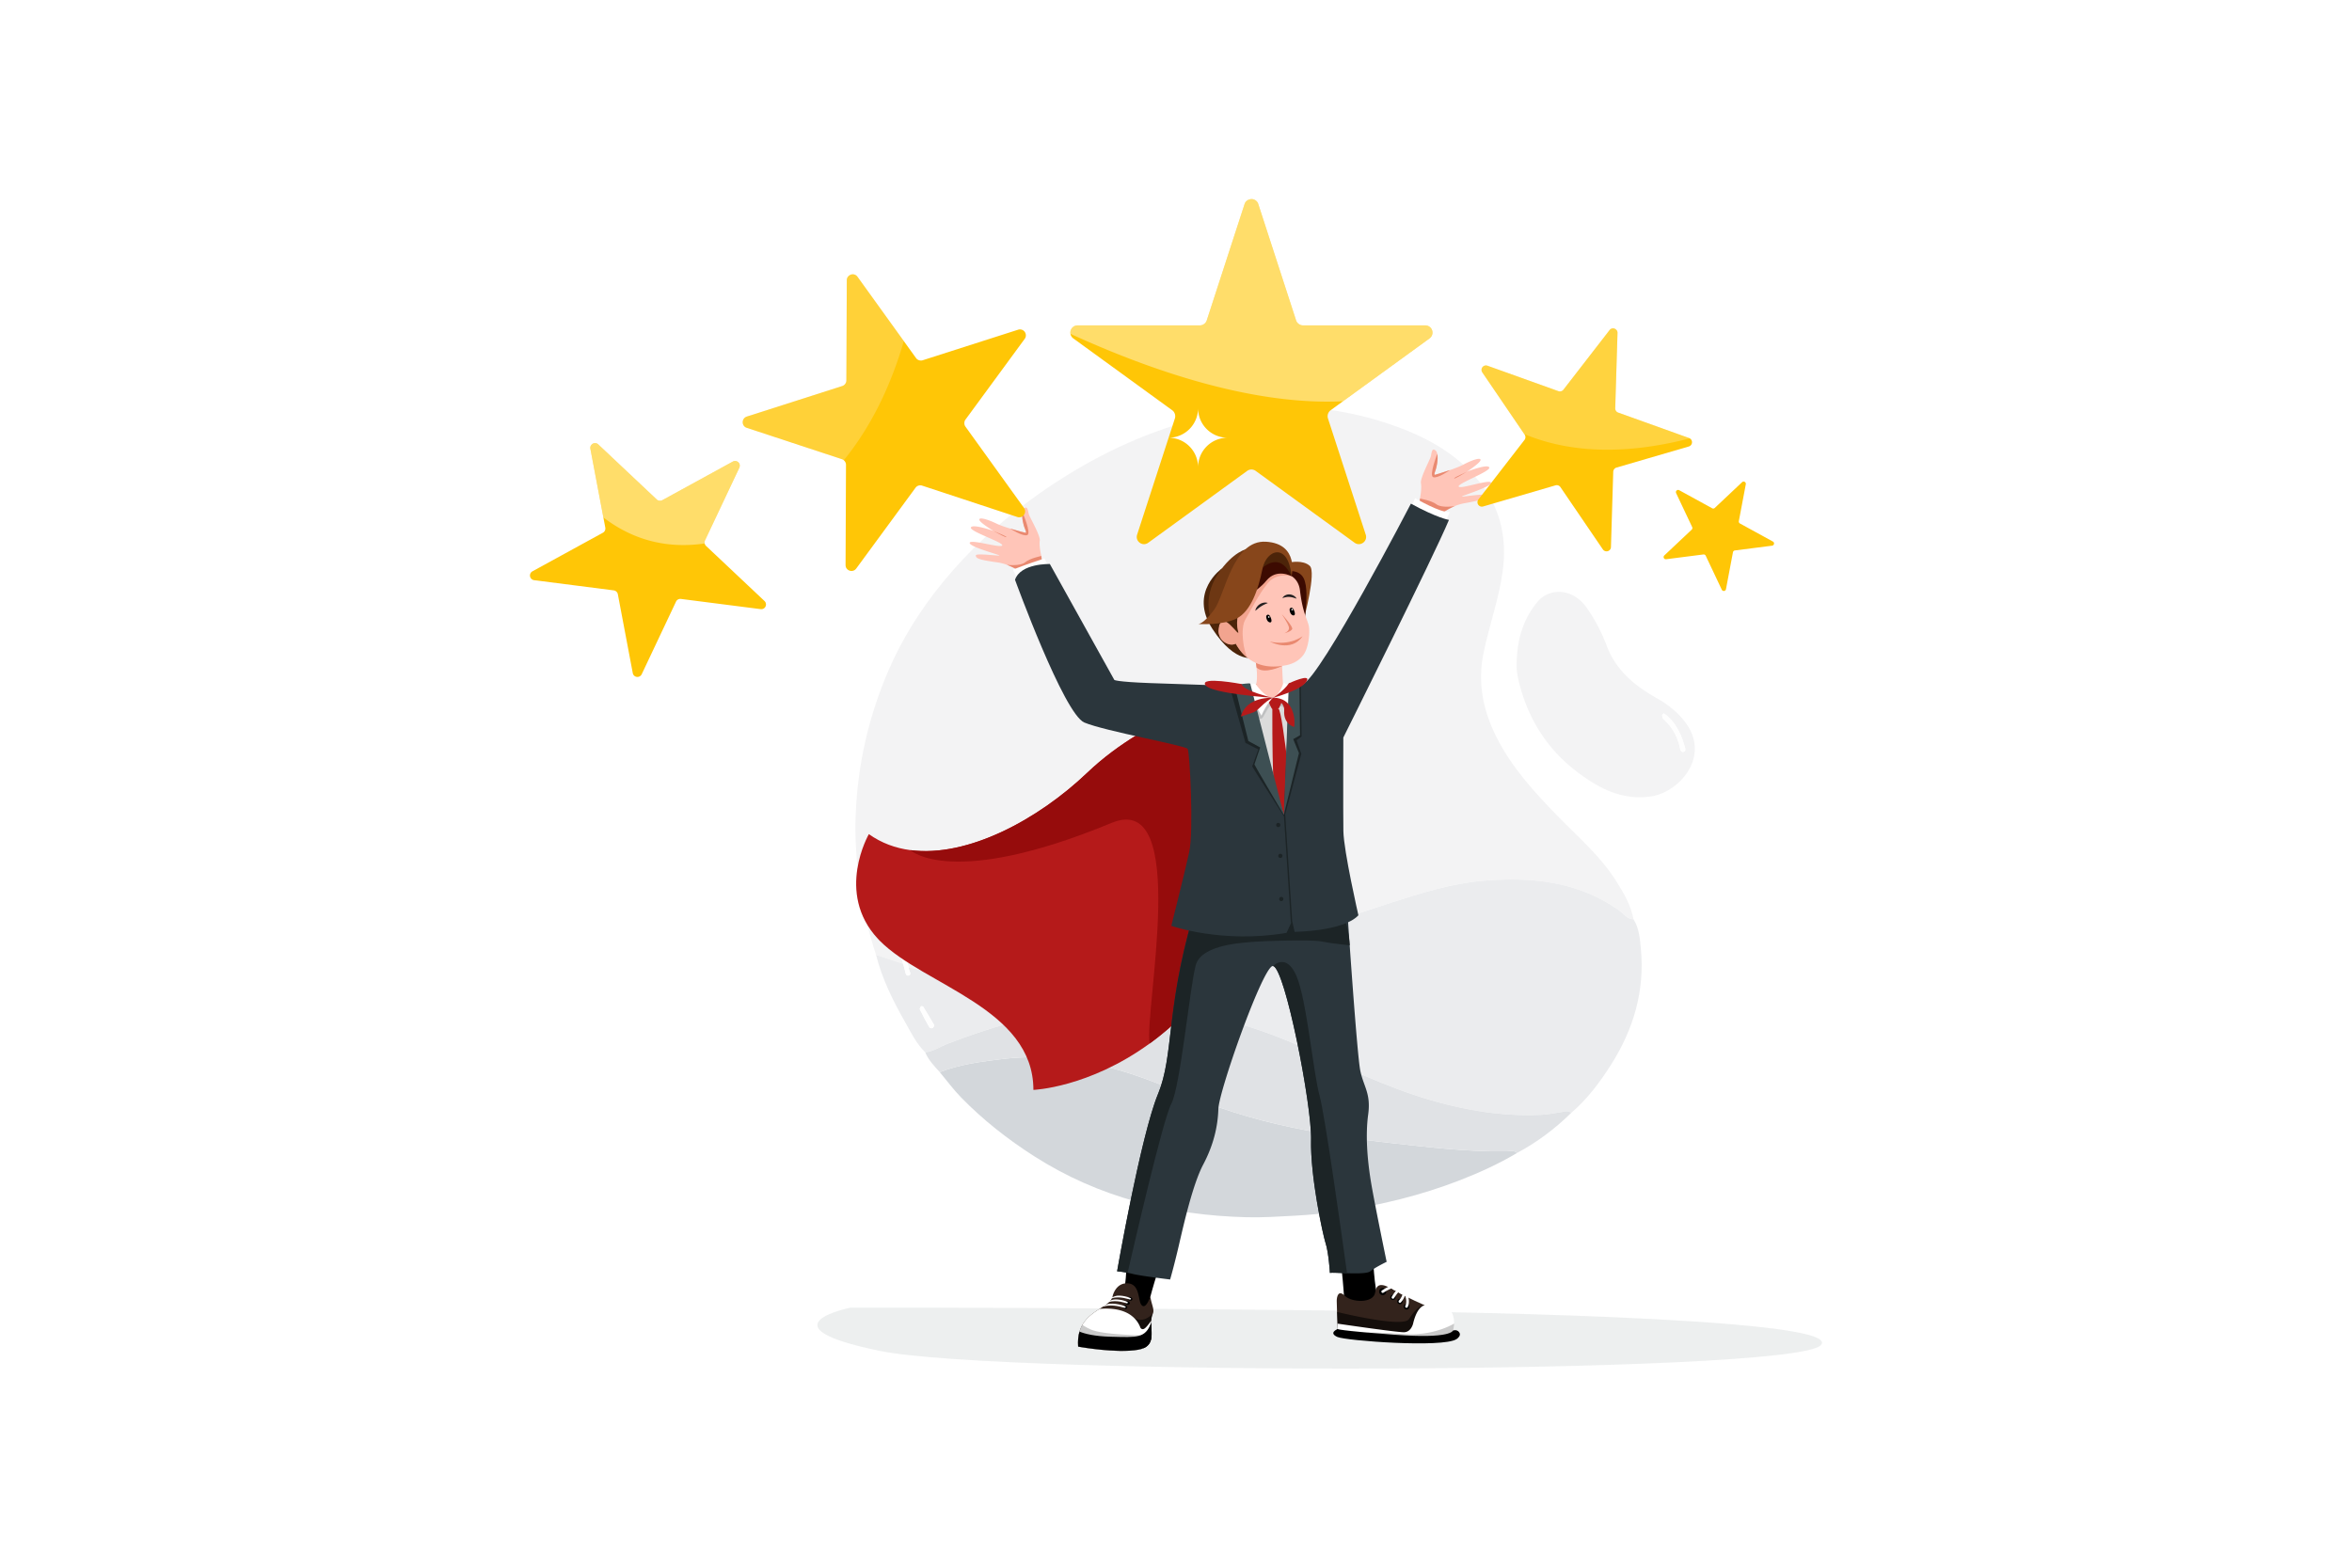 <svg id="Mỗi_hình_1_layer_riêng" data-name="Mỗi hình 1 layer riêng" xmlns="http://www.w3.org/2000/svg" viewBox="0 0 4680 3120"><defs><style>.cls-1,.cls-27,.cls-28,.cls-29{fill:#fff;}.cls-2{fill:#f3f3f4;}.cls-3{fill:#ebecee;}.cls-4{fill:#d3d7db;}.cls-5{fill:#e0e2e5;}.cls-6{fill:#fefefe;}.cls-25,.cls-7{fill:#3d4f53;}.cls-7{opacity:0.09;}.cls-8{fill:#b51a1a;}.cls-9{fill:#960c0c;}.cls-10{fill:#ffc5b8;}.cls-11,.cls-21{fill:#e98970;}.cls-12{fill:#2b363c;}.cls-13{fill:#1c2426;}.cls-14{fill:#33231c;}.cls-15{opacity:0.61;}.cls-16{opacity:0.21;}.cls-17{fill:#4c2409;}.cls-18{fill:#6d3713;}.cls-19{fill:#87461b;}.cls-20{fill:#3d0b01;}.cls-21{opacity:0.56;}.cls-22{fill:#231f20;}.cls-23{fill:#dbdbdb;}.cls-24{fill:#000f11;opacity:0.13;}.cls-26{fill:#ffc606;}.cls-27{opacity:0.4;}.cls-28{opacity:0.23;}.cls-29{opacity:0.2;}</style></defs><title>09</title><rect class="cls-1" width="4680" height="3120"/><path class="cls-2" d="M1743.14,1900.42c-15.43-47.05-27.09-94.8-33.48-144.13-5.86-45.22-8.81-90.43-7-135.78q6-147.94,64.46-284.37c27.71-64.93,65.14-123.84,109.48-178,50.47-61.62,108.74-115.57,173.25-162.8,89-65.12,184.72-116.73,290.09-149.74,50.67-15.88,102.41-26,155.41-31.76,97.51-10.64,191.69,1.82,283.3,35.08,67.3,24.43,128,59.36,171.55,118.46,37.53,50.87,48.17,108.19,39.79,169.85-7.58,55.69-27.21,108.57-38.3,163.48-12,59.49-.34,114.45,26.65,167.64,30.45,60,75.15,108.69,121.45,156.17,40.87,41.91,85.83,80.15,117.11,130.58,14.45,23.3,28.53,46.9,33.47,74.53-13.42-.6-20.31-12-29.85-18.66-81-57-172.87-66-267.34-58.39-63.08,5.11-123.85,24-183.9,43.42-97,31.32-193.4,64.57-290.18,96.63-96.47,32-195.7,50.48-296.75,60-48.29,4.55-96.7,4-145.09,4.08-47.14.1-93.86-4.71-140.16-13.41-29.77-5.59-59.39-11.95-89.08-18q-22.29-80.37-44.57-160.75l-7.11,2c9.67,51.5,27.08,101.09,40.75,151.6Z"/><path class="cls-3" d="M1808.05,1925.36c29.69,6,59.31,12.38,89.08,18,46.3,8.7,93,13.51,140.16,13.41,48.39-.1,96.8.47,145.09-4.08,101-9.52,200.28-28,296.75-60,96.78-32.06,193.17-65.31,290.18-96.63,60.05-19.39,120.82-38.31,183.9-43.42,94.47-7.66,186.34,1.42,267.34,58.39,9.54,6.71,16.43,18.06,29.85,18.66,11.24,17.78,12.62,38.13,14.55,58.14,8.14,84.17-14.63,160.76-59.37,231.19-22.38,35.24-47.43,68.73-79.53,96.16-4.9-5.5-10.8-3.25-16.68-2.36-14.67,2.2-29.33,5.3-44.1,6-61.75,2.83-122.45-5-182.39-19.64C2790,2176.5,2703.68,2137,2618,2096.23c-96.15-45.77-195.74-78-302.51-87.06-61.91-5.28-123.64-5.7-185.08,1.91-84.45,10.46-165.21,35.72-244.49,66-15,5.72-28.41,15.41-44.87,17.18-17.83-17.13-28.27-39.41-40.18-60.33-24.09-42.29-45.72-85.91-57.7-133.55l54,17.78c1.22,4.58,2.65,9.12,3.59,13.76s1.91,11.44,7.77,9.31c6.28-2.28.66-8.1.06-12.37C1808.38,1927.72,1808.21,1926.54,1808.05,1925.36Zm51.08,115.18c-7.55-12.75-14.67-24.94-22.09-37-.57-.93-4.17-1.35-4.6-.76-1.25,1.76-2.83,4.76-2.12,6.2q9,18.17,19.07,35.82c.73,1.29,4.49,2,6.18,1.28S1857.87,2042.67,1859.13,2040.54Z"/><path class="cls-4" d="M3018.41,2294.72c-37,22.06-76,39.67-116.12,55.17-75.42,29.14-153.56,48-233.21,60.22-30.45,4.65-61.35,7.64-92.37,9.34-32.25,1.77-64.46,3.91-96.7,3.07-151.35-3.92-293.66-39.08-422.61-121.67-52.6-33.68-101.26-71.9-144.8-116.49-15.36-15.74-28.49-33.66-42.64-50.58,40.78-16,83.62-21.07,126.77-26.41,53.4-6.62,105.95-2.37,158.37,6.07,65.23,10.5,126.89,33.21,187.52,58.64,73.37,30.77,148.57,55.33,226.61,71.38,65.29,13.44,130.89,23.93,197.19,31.23,77,8.48,153.85,17.93,231.54,16.65C3004.79,2291.23,3012.46,2288.52,3018.41,2294.72Z"/><path class="cls-5" d="M3018.41,2294.72c-5.95-6.2-13.62-3.49-20.45-3.38-77.69,1.28-154.52-8.17-231.54-16.65-66.3-7.3-131.9-17.79-197.19-31.23-78-16.05-153.24-40.61-226.61-71.38-60.63-25.43-122.29-48.14-187.52-58.64-52.42-8.44-105-12.69-158.37-6.07-43.15,5.34-86,10.46-126.77,26.41-10.92-12.22-22.59-23.9-28.94-39.48,16.46-1.77,29.91-11.46,44.87-17.18,79.28-30.32,160-55.58,244.49-66,61.44-7.61,123.17-7.19,185.08-1.91,106.77,9.11,206.36,41.29,302.51,87.06,85.71,40.8,172.07,80.27,264.91,102.89,59.94,14.61,120.64,22.47,182.39,19.64,14.77-.67,29.43-3.77,44.1-6,5.88-.89,11.78-3.14,16.68,2.36C3093.88,2246.69,3058.22,2273.51,3018.41,2294.72Z"/><path class="cls-2" d="M3017.83,1322.87c.5-51,13.19-90.8,41.16-124.75,22.75-27.62,69.48-29.95,99,12.48a338.7,338.7,0,0,1,39,74.49c18.39,48.94,55.32,79.29,98.93,104,22.93,13,43.59,28.91,59.3,50.92,48.13,67.49-14.79,137.15-70.33,145.07-58.23,8.3-104.73-16.84-148-49.86-51.62-39.38-87.37-91.11-107.42-152.9C3022.49,1360.94,3017.26,1338.69,3017.83,1322.87Zm292.63,96.86c-1.37,1.62-3.39,3-3.22,4,.46,2.75,1.08,6.21,3,7.87,18.1,15.94,28.55,36,33.09,59.44.56,2.88,2.6,5.9,6,5.39,5.09-.77,4.35-5.28,3.48-8.43-6.68-24.33-16.43-47-36.26-63.93C3314.81,1422.58,3312.82,1421.4,3310.46,1419.73Z"/><path class="cls-6" d="M1808.05,1925.36c.16,1.18.33,2.36.49,3.54.6,4.27,6.22,10.09-.06,12.37-5.86,2.13-6.8-4.55-7.77-9.31s-2.37-9.18-3.59-13.76c-13.67-50.51-31.08-100.1-40.75-151.6l7.11-2Q1785.77,1845,1808.05,1925.36Z"/><path class="cls-6" d="M1859.13,2040.54c-1.26,2.13-2,4.94-3.56,5.58s-5.45,0-6.18-1.28q-10-17.64-19.07-35.82c-.71-1.44.87-4.44,2.12-6.2.43-.59,4-.17,4.6.76C1844.46,2015.6,1851.58,2027.79,1859.13,2040.54Z"/><path class="cls-6" d="M3310.46,1419.73c2.36,1.67,4.35,2.85,6.09,4.33,19.83,16.91,29.58,39.6,36.26,63.93.87,3.15,1.61,7.66-3.48,8.43-3.43.51-5.47-2.51-6-5.39-4.54-23.46-15-43.5-33.09-59.44-1.89-1.66-2.51-5.12-3-7.87C3307.07,1422.72,3309.09,1421.35,3310.46,1419.73Z"/><path class="cls-7" d="M1692.21,2602.5s-182,36.81,59.2,86.18,1813,47.55,1871.37-11.24-874.33-68.11-874.33-68.11S2132.75,2601.47,1692.21,2602.5Z"/><path class="cls-8" d="M2537.76,1704.69c-19.92,61.71-43.37,115.22-69,161.63-54.73,99-119.47,165.65-181.25,210.52-121.35,88.15-231.24,92.26-231.24,92.26,0-162.55-217.39-207.73-305.51-296.64v0q-2.07-2.09-4-4.2c-85.3-91.73-17.88-208.19-17.88-208.19,24.87,17.72,52.83,27.91,82.64,31.85,113.62,15,254-60.54,352.11-154.19,123.82-118.21,299.92-162.45,299.92-162.45S2683.6,1252.82,2537.76,1704.69Z"/><path class="cls-9" d="M2537.76,1704.69c-19.92,61.71-43.37,115.22-69,161.63-54.73,99-119.47,165.65-181.25,210.52-11.24-65.22,82.07-504.44-75.71-439.12-318.33,131.76-399.9,54.76-400.33,54.18,113.62,15,254-60.54,352.11-154.19,123.82-118.21,299.92-162.45,299.92-162.45S2683.6,1252.82,2537.76,1704.69Z"/><path class="cls-10" d="M2833.48,1051.6s27.91-30.6,61.15-44.33a88.75,88.75,0,0,1,18.43-5.53c40.66-7.2,42.42-10.25,42.62-15.4s-44.58,2.83-46.69,1.84,59.63-19.58,57.92-27.46-61.38,13.55-64.45,7.61,64.67-30.49,60.88-38.11-44.69,8.66-44.69,8.66,26.83-17.49,27.39-23.34-17-.09-33.9,9c-6.6,3.55-16.78,7.46-26.72,10.91h0c-15.44,5.35-30.29,9.56-30.29,9.56s-2.62.43.74-7.5c2.63-6.2,6.23-23.82,4-34.19-.6-2.91-1.65-5.24-3.3-6.6-7.56-6.24-7.88,4.32-9.41,11.22s-21.81,43.46-19.77,54.13-2,30.29-2,30.29l4,29.29Z"/><path class="cls-11" d="M2851.69,949.6c8.41,3.4,32.95-13.63,33.72-14.17-15.44,5.35-30.29,9.56-30.29,9.56s-2.62.43.74-7.5c2.63-6.2,6.23-23.82,4-34.19C2859.52,904.32,2843.25,946.19,2851.69,949.6Z"/><path class="cls-11" d="M2833.48,1051.6s27.91-30.6,61.15-44.33v0s-26,4.34-36.41-3.59-32.8-11.32-32.8-11.32-.91,16.19-3,30.49Z"/><path class="cls-11" d="M2918.65,938.88s-24.46,11.4-24.81,12.38S2891.19,955.61,2918.65,938.88Z"/><path class="cls-10" d="M2066.32,1166.09s-29.06-29.5-62.81-42a88.63,88.63,0,0,0-18.62-4.82c-40.9-5.64-42.78-8.62-43.18-13.76s44.66,1.12,46.73.06-60.34-17.29-58.94-25.23,61.86,11.2,64.71,5.14-65.79-28-62.3-35.75,45,6.94,45,6.94-27.48-16.45-28.26-22.27,17-.75,34.21,7.67c6.73,3.29,17.05,6.81,27.12,9.88h0c15.64,4.74,30.63,8.39,30.63,8.39s2.64.33-1-7.47c-2.87-6.1-7.14-23.56-5.36-34,.49-2.93,1.45-5.29,3-6.72,7.32-6.52,8,4,9.83,10.85s23.46,42.59,21.83,53.33,3.16,30.2,3.16,30.2l-2.85,29.42Z"/><path class="cls-11" d="M2044.22,1064.86c-8.27,3.72-33.45-12.36-34.24-12.86,15.64,4.74,30.63,8.39,30.63,8.39s2.64.33-1-7.47c-2.87-6.1-7.14-23.56-5.36-34C2034.66,1019.91,2052.53,1061.13,2044.22,1064.86Z"/><path class="cls-11" d="M2066.32,1166.09s-29.06-29.5-62.81-42h0s26.13,3.33,36.25-5,32.35-12.57,32.35-12.57,1.53,16.14,4.13,30.35Z"/><path class="cls-11" d="M1976.9,1056.71s24.88,10.45,25.27,11.43S2005,1072.38,1976.9,1056.71Z"/><path class="cls-1" d="M2022.84,1148.57l-7.33-14.92s28.27-11.3,62.76-22.2l6.32,12.62S2040.67,1157.61,2022.84,1148.57Z"/><path class="cls-1" d="M2806.51,1014.32l9.13-22.87s51.77,30.32,69.28,27.46l-9.68,21.64S2815.28,1033,2806.51,1014.32Z"/><path d="M2305.71,2524.74s-26.88,79.88-24.3,101-47.55-34.36-47.55-34.36,10.59-64.73,6.27-78.65S2305.71,2524.74,2305.71,2524.74Z"/><path d="M2732.43,2507.59s2.76,80.48,17.23,92.16-73.19,10.9-73.19,10.9-5.76-92-9.24-95.41S2732.43,2507.59,2732.43,2507.59Z"/><path class="cls-12" d="M2222.82,2530.12s9.37.74,20.95,3c3.31.64,6.79,1.38,10.28,2.27,15.77,4,74.29,11.07,74.29,11.07s8.31-28.79,17.68-69.39,27.56-120.47,48-159.14,29.16-75.2,30.27-110.74,84.3-271.64,106.85-284.19a3,3,0,0,1,2-.35c23.72,3.91,77.18,276.16,75.63,345.93-1.59,71.81,22.74,186,29,205.95s8.47,58.85,8.47,58.85c2.77-.9,17.72.06,34.1.58,19.45.63,40.92.64,46.35-3.8,10-8.16,32.45-18.88,32.45-18.88s-25.67-123.64-31.88-163.2-10.62-87.72-4.87-129.88-9-55.22-15.62-87S2682,1828.6,2682,1828.6,2467.75,1677,2390.36,1789c-7.5,10.85-13.71,24.17-18.32,40.33-52.2,183.12-36.22,271-67.87,348C2269.8,2260.92,2222.82,2530.12,2222.82,2530.12Z"/><path class="cls-13" d="M2222.82,2530.12s9.37.74,20.95,3c9.7-42.44,70.12-305.14,86.79-336.18,18.15-33.76,36.89-232.27,48.69-275.94s103.11-45.11,119.6-46.94c9.88-1.1,109.39-4.38,129-.61,25.91,5,57.85,7.81,57.85,7.81s-3-56.17-21.95-69.2c-47.65-32.82-152.72-85.39-221.19-89.49-7.5,10.85-65.87,90.61-70.48,106.77-52.2,183.12-36.22,271-67.87,348C2269.8,2260.92,2222.82,2530.12,2222.82,2530.12Z"/><path class="cls-13" d="M2533.14,1922.61c23.72,3.91,77.18,276.16,75.63,345.93-1.59,71.81,22.74,186,29,205.95s8.47,58.85,8.47,58.85c2.77-.9,17.72.06,34.1.58-10.7-77.37-43.7-313-54.6-353.07-13.08-48.13-25.83-192.55-46.29-239.11C2559.29,1895.77,2533.8,1921.92,2533.14,1922.61Z"/><path class="cls-14" d="M2659.82,2588.76c0,2.93.25,12.12.61,22.24.59,15.85,1.37,34,1.37,34s-15.53,9.42,53.32,13.45c49.09,2.87,88.33,3.34,106.24-.66,7.22-1.6,11-3.93,10.51-7.12,0-.35-.09-.74-.13-1.16-.54-5.64,0-16.68.71-27.13.9-12.83,2.12-24.78,2.12-24.78s-32.61-14-56.37-27.84-38.79-19.64-41.91,2.47-46.57,20.17-60.13,6.85S2659.93,2581.24,2659.82,2588.76Z"/><path class="cls-15" d="M2715.12,2658.48c49.09,2.87,88.33,3.34,106.24-.66a112.07,112.07,0,0,0,10.38-8.28c-.54-5.64,0-16.68.71-27.13-6-8.49,2.12-24.78,2.12-24.78s-11.55-2.53-31,27.68c-11.73,18.23-143.16-14.31-143.16-14.31.59,15.85,1.37,34,1.37,34S2646.27,2654.45,2715.12,2658.48Z"/><path d="M2785.41,2584.69a5.47,5.47,0,1,1-5.32,5.61A5.48,5.48,0,0,1,2785.41,2584.69Z"/><path d="M2798.55,2595a5.58,5.58,0,1,1-5.42,5.73A5.58,5.58,0,0,1,2798.55,2595Z"/><path d="M2771.55,2576.77a5.28,5.28,0,1,1-5.14,5.41A5.27,5.27,0,0,1,2771.55,2576.77Z"/><path d="M2751.1,2563.38a7.12,7.12,0,1,1-6.93,7.31A7.13,7.13,0,0,1,2751.1,2563.38Z"/><path class="cls-1" d="M2751.36,2573.14a2.65,2.65,0,0,1-1.51-4.86c17.32-11.27,20.37-9.41,21.52-8.7a12.71,12.71,0,0,1,5,5.73,4.79,4.79,0,0,1-.31,3.17s-1.31-.58-2.56-1.27c-.67-.36-1.24-.84-1.76-1.08-1.49-.67-1.24-1.88-2.75-1.84s-10.07,4.42-16.21,8.42A2.66,2.66,0,0,1,2751.36,2573.14Z"/><path class="cls-1" d="M2771.78,2584.71a2.59,2.59,0,0,1-1.44-.37,2.65,2.65,0,0,1-.9-3.63c9.07-15.08,12-14.66,13.35-14.46,4.1.59,5.7,5.83,5.87,6.38a7,7,0,0,1,.16,2.86s-3.89-1.29-4.31-2.69c-.25-.78-1.63-.66-2.34-.49s-5.36,6.4-8.2,11.13A2.62,2.62,0,0,1,2771.78,2584.71Z"/><path class="cls-1" d="M2785.62,2592.79a2.6,2.6,0,0,1-1.89-.73,2.63,2.63,0,0,1-.09-3.73h0c.06-.07,6.15-6.52,6.93-12.88a2.64,2.64,0,0,1,5.25.64c-1,8.12-8.06,15.57-8.36,15.89A2.66,2.66,0,0,1,2785.62,2592.79Z"/><path class="cls-1" d="M2798.76,2602.72a2.65,2.65,0,0,1-2.37-3.94c.17-.31,3.81-7.17.12-18.4a2.64,2.64,0,1,1,5-1.65c4.47,13.62-.34,22.29-.55,22.65A2.63,2.63,0,0,1,2798.76,2602.72Z"/><path class="cls-14" d="M2145.27,2680.08s76.44,14,119.8,6.08a49.13,49.13,0,0,0,9.75-2.73,30,30,0,0,0,3.12-1.46c24.71-13.17,5.84-46.76,16.07-67.75h0c4-8.24-4.77-22.74-4.75-34.79-6.95,20.08-14.54,25.17-19.55,15s-2.57-39.16-26-40.35-29.53,24.41-29.53,24.41c-1.67,11.06-13.17,18-26.33,26.44h0C2167,2618.37,2142,2635.81,2145.27,2680.08Z"/><path class="cls-14" d="M2299.75,2582.77c0-.94,0-1.86,0-2.81A21.68,21.68,0,0,0,2299.75,2582.77Z"/><path class="cls-15" d="M2244.27,2672.85c5.24,5.15,19.62,9.12,33.67,9.12,24.71-13.17,5.84-46.76,16.07-67.75-.49.56-22.32,25.08-42.85,4.06C2251.16,2618.28,2233.21,2661.94,2244.27,2672.85Z"/><path class="cls-1" d="M2145.27,2680.08s76.44,14,119.8,6.08a49.13,49.13,0,0,0,9.75-2.73,81.39,81.39,0,0,0-1.17-20.32c7.63,2.41,17-30.61,17-30.61l.11-4.3s-8.78,13.25-13.94,16.18a6.11,6.11,0,0,1-3.33.92c-2.9-.15-4.32-3-4.32-3-6.26-16.75-25.06-42-81.36-37.38h0c-12.08,7.79-25.56,16.92-34.11,31.84a65.55,65.55,0,0,0-8.11,25.15A92.46,92.46,0,0,0,2145.27,2680.08Z"/><path class="cls-16" d="M2145.59,2661.92c19.52,7.19,67.41,11.76,87.42,9.06a93.29,93.29,0,0,0,36.5-13.49s-74.33-1-98.45-11.33a101,101,0,0,1-17.36-9.39A65.55,65.55,0,0,0,2145.59,2661.92Z"/><path class="cls-1" d="M2661.35,2634.3l.45,10.73s6,12.18,14.45,13.23c5.37.66,64.33,2.87,106.66,3.7,24.38.49,43.24.51,43.19-.47a1.48,1.48,0,0,0,0-.32c19.15.67,46.67,1.64,48.32,1.9,2.32.36,18.45-4.37,18.89-29a66.25,66.25,0,0,0-.27-7c-2.93-32.3-35-36.58-58.42-29.44-12.44,3.78-19.22,21.19-22.87,36.74-.38,1.58-4.48,16.89-18.22,17.05C2779,2651.6,2661.35,2634.3,2661.35,2634.3Z"/><path class="cls-16" d="M2719.41,2652c28.46,7.68,106.74,10.52,106.69,9.54a1.48,1.48,0,0,0,0-.32c19.15.67,46.67,1.64,48.32,1.9,2.32.36,18.45-4.37,18.89-29,0,0-39.86,25.46-101.44,20.87C2780,2654.06,2738.13,2651.49,2719.41,2652Z"/><path d="M2890.78,2648.21s-2.45,16.75-116.43,8.17S2661.8,2645,2661.8,2645s-19.33,7.48-.67,15.82c16.72,7.47,209.95,22.07,237,4.3,0,0,6.1-3.79,6.76-8.73S2899.22,2644.78,2890.78,2648.21Z"/><path d="M2265.06,2686.16c33.48-6.08,25.58-31.42,25.61-53.65-11.9,31.18-27.4,29.2-79.79,27.87-33.92-.86-53-6.12-62.86-10.21-2.49,8.38-3.62,18.19-2.75,29.91C2145.27,2680.08,2221.71,2694,2265.06,2686.16Z"/><ellipse cx="2248.72" cy="2585.18" rx="3.62" ry="4.73" transform="translate(-955.3 3799.32) rotate(-69.74)"/><ellipse cx="2243.67" cy="2593.25" rx="3.62" ry="4.73" transform="translate(-966.18 3799.85) rotate(-69.74)"/><ellipse cx="2238.57" cy="2601.42" rx="3.62" ry="4.73" transform="translate(-977.17 3800.41) rotate(-69.74)"/><path class="cls-1" d="M2236.38,2602.6s-22.51-7.8-39.48-2.65c0,0-5.93-.2,6.25-4.25s37.19,3.13,36.85,5.48S2236.38,2602.6,2236.38,2602.6Z"/><path class="cls-1" d="M2241.08,2593.67s-19.61-7.34-34.43-2.36c0,0-5.17-.17,5.47-4.07s32.42,2.82,32.12,5.05S2241.08,2593.67,2241.08,2593.67Z"/><path class="cls-1" d="M2247.29,2586.15s-19.61-7.34-34.43-2.36c0,0-5.18-.17,5.47-4.07s32.42,2.82,32.12,5.06S2247.29,2586.15,2247.29,2586.15Z"/><circle class="cls-13" cx="2570.61" cy="1768.39" r="5.68"/><path class="cls-10" d="M2551.09,1325.58c1,28.4,4.19,71.65,4.19,71.65s-67.09-10.78-58.08-28.8c4.94-9.88,4.43-26.56,3-40-1.16-11.07-2.93-19.9-2.74-20.79,0,0,55.53-18.1,53.69-4.31C2550.69,1307,2550.75,1315.34,2551.09,1325.58Z"/><path class="cls-11" d="M2551.18,1303.37c-.49,3.65-.43,12-.09,22.21,0,0-36.28,17.75-50.86,2.89-1.16-11.07-2.93-19.9-2.74-20.79C2497.49,1307.68,2553,1289.58,2551.18,1303.37Z"/><path class="cls-17" d="M2431.26,1131.39s-66.56,46.85-19,119.89S2496.4,1308,2496.4,1308Z"/><path class="cls-18" d="M2482.45,1092.2s-28.52,4.14-59.35,50.63-18.77,99.4,5.06,115.7S2482.45,1092.2,2482.45,1092.2Z"/><path class="cls-19" d="M2566.88,1119.24s25.76-5.49,39.3,6.92-11.95,106.64-11.95,106.64S2550.19,1134.08,2566.88,1119.24Z"/><path class="cls-20" d="M2563.77,1136.66s20.71-3,29.73,13.17,5.49,51.39,5.49,51.39l-3.25,41.32S2543.25,1159.61,2563.77,1136.66Z"/><path class="cls-10" d="M2592.93,1304.18c-6.82,8.74-17.21,16.18-32.2,19.39-40.41,8.63-63.45-2.93-78.31-14.14s-23.49-28.48-23.49-28.48-10.36,6.48-24.52-4.43-12.22-37.55.1-41.23c8.35-2.5,8.88-38.82,16.26-63.85,3.52-12,8.61-21.32,16.85-23.22l5.21-1.18a463.7,463.7,0,0,1,51.91-8.76s2.3-.35,6-.53c8.89-.44,25.88.07,38.89,8.54,8.54,5.56,15.36,14.54,17.06,28.93,5.38,45.48,15.13,57.61,17.69,71.27C2606.55,1258,2604.53,1289.34,2592.93,1304.18Z"/><path class="cls-21" d="M2569.9,1146.88s-29.74-8.81-48.17,14.63-32.33,52.38-43.55,71.09-3.35,64.72,4.24,76.83c-14.86-11.21-23.49-28.48-23.49-28.48s-10.36,6.48-24.52-4.43-12.22-37.55.1-41.23c8.35-2.5,8.88-38.82,16.26-63.85,3.84-5.34,7.37-9.36,10.27-11.45,9-6.48,42.18-18.59,69.72-22.24,18.62-2.47,34.66-1.08,38.89,8.54C2569.74,1146.49,2569.83,1146.68,2569.9,1146.88Z"/><path class="cls-17" d="M2569.89,1146.88s-18.74-39.44-68.73-4.22c0,0-5.17-40.22,13.24-51.85S2573,1094.74,2569.89,1146.88Z"/><path class="cls-20" d="M2569.89,1146.88s-29.43-16.59-50,8.69-57.31,39.88-57.31,39.88S2530.68,1062.17,2569.89,1146.88Z"/><path class="cls-17" d="M2467.07,1207s-9.55,29.31-3.64,48.91-36.08-53.9-39.09-.39c0,0-10.79-9.69-14.35-22.28S2467.07,1207,2467.07,1207Z"/><path class="cls-19" d="M2569.89,1146.88s16.06-64.62-50.71-68.74-81.46,105.94-103.45,135.61-31.82,28.15-31.82,28.15,49.18,3.28,77.1-11.16,43-57.83,50.85-97.93S2563.66,1078.54,2569.89,1146.88Z"/><path d="M2566.06,1213.28a3.77,3.77,0,0,1,3-3.76c1.9-.32,4.48.89,6.7,7.68,3.41,10.44-5.21,8.82-7.94,3A16.24,16.24,0,0,1,2566.06,1213.28Z"/><path d="M2519.53,1227.19a3.77,3.77,0,0,1,3-3.77c1.9-.31,4.49.9,6.7,7.69,3.41,10.44-5.21,8.82-7.94,3.05A16.22,16.22,0,0,1,2519.53,1227.19Z"/><path class="cls-11" d="M2550.41,1222.22s23.06,24.76,20.76,29.86-15.78,8.32-15.78,8.32,11.29-4.05,9.25-12.31S2550.41,1222.22,2550.41,1222.22Z"/><path class="cls-22" d="M2580,1191.51c-2.61-.89-5-1.68-7.32-2.3a35.86,35.86,0,0,0-6.85-1.17,10.49,10.49,0,0,0-1.68-.06c-.56,0-1.13,0-1.7,0s-1.12.14-1.7.17a4.13,4.13,0,0,0-.86.11l-.86.16a35.21,35.21,0,0,0-3.57.77c-1.24.28-2.42.77-3.84,1a19.65,19.65,0,0,1,1.22-1.66,9.39,9.39,0,0,1,1.43-1.52,15,15,0,0,1,3.49-2.35,16.35,16.35,0,0,1,4.07-1.41,17.95,17.95,0,0,1,12.42,2.33A15.34,15.34,0,0,1,2580,1191.51Z"/><path class="cls-22" d="M2522.77,1200.08c-2.53,1.05-4.79,2-7,3.11a58.74,58.74,0,0,0-6.2,3.44,61.64,61.64,0,0,0-5.77,4.12c-1,.7-1.87,1.56-2.89,2.34s-1.92,1.69-3.09,2.49a17,17,0,0,1,.44-2,11.66,11.66,0,0,1,.66-1.94,19.28,19.28,0,0,1,2-3.57,21.16,21.16,0,0,1,13.7-8.62A15.38,15.38,0,0,1,2522.77,1200.08Z"/><path class="cls-11" d="M2526.74,1276.92s42.59,22.65,65.05-10.74C2591.79,1266.18,2567.37,1285.94,2526.74,1276.92Z"/><circle class="cls-1" cx="2571.1" cy="1213.24" r="1.56"/><circle class="cls-1" cx="2524.64" cy="1227.96" r="1.56"/><path class="cls-12" d="M2456.57,1365s-101.06-3-168.67-5.54-70.63-6.31-70.63-6.31L2089,1122.51s-58.19-1.85-69.31,31.35c0,0,97.09,266.89,137.94,284.11s201.09,45.66,205.54,52.44,12.09,164,3.23,204.79-35.72,147.39-35.72,147.39,101.37,35.93,229.25,14l11.14-24.06,5,22s97.06-.84,126.87-32.94c0,0-29.23-127.68-29.88-167.45s-.12-186.31-.12-186.31,181.26-363.3,210.16-433.11c0,0-23.77-3.89-75.68-32.37,0,0-178.83,344.42-215.41,359.72S2562,1441.51,2456.57,1365Z"/><path class="cls-23" d="M2554.54,1621.73s-9.22-31-20.9-66.65c-8.72-26.62-18.82-55.8-27.44-76.45-20.16-48.28-15.46-73.63-15.46-73.63-.49-3.77-2.27-24.64,7.36-21.67s34.45,5.34,34.45,5.34,40.76-11.33,43.44-4.3c1.54,4.06-5.82,82.32-12.34,147.88C2558.87,1580.42,2554.54,1621.73,2554.54,1621.73Z"/><path class="cls-24" d="M2497.89,1427.65s9.84,5.3,13.75,1.57,12.31-26.32,21.14-27.46,33.87,11.34,33.87,11.34,9.71-25.9,3.28-28.49-37.38,4.07-37.38,4.07-40.31.88-42.22,6.61S2497.89,1427.65,2497.89,1427.65Z"/><path class="cls-8" d="M2524.77,1398.11s4.53,11.26,6.93,13.1,10.22.48,12.09-.7,8.95-17.25,7.07-19-18.31-2.79-18.31-2.79-9,5.24-9.23,6.07S2524.77,1398.11,2524.77,1398.11Z"/><path class="cls-8" d="M2554.54,1621.73s-9.22-31-20.9-66.65c-2.45-64.31-1.94-143.87-1.94-143.87s3.72-2,12.09-.7c4.52.71,13,63.71,19.86,121.74C2558.87,1580.42,2554.54,1621.73,2554.54,1621.73Z"/><path class="cls-13" d="M2580,1473.48l9.89-7.66-1.51-102c-2.81,1.59-23,4.06-23,4.06L2555,1618.57l-.42,3.16-.21-.08L2479.61,1368c-.79-2.57-12.63-2.54-23-3.06-7.44-.37-10.3.09-10.3.09l31.93,113.51,25.61,13s-12,32.74-12.16,33.77,55.25,87.26,63.15,99.57l13.85,212.87,2.44-5.26-13.83-211.84h0l32.11-120.37Z"/><path class="cls-1" d="M2498.54,1361.32s17.17,26.35,34,27.36c0,0,11.26-2.47,20.38-26.59,0,0,.84-4.64,4.68-1.65s16.46,4.22,16.46,4.22-7.66,42.53-6,47.83c0,0-13.55-21.52-35.57-23.81,0,0-12.5,12.32-22.54,35.54,0,0-32.7-57.9-28.47-58.35S2496.26,1358.09,2498.54,1361.32Z"/><path class="cls-25" d="M2487.85,1360.93l66.7,260.8,10-261.79s18.4,3.87,21,2.26l1.31,101-13.63,7.81,11.4,27.8-30.13,123s-58.59-99.35-58.48-100.39,11.55-33.84,11.55-33.84l-23.6-12.81L2456.57,1365s-1.47-3.52,5.41-3.21C2471.62,1362.21,2487.13,1358.37,2487.85,1360.93Z"/><path class="cls-1" d="M1719.45,1020.36h0a40.07,40.07,0,0,0-40.07-40.07h0a40.07,40.07,0,0,0,40.07-40.07h0a40.07,40.07,0,0,0,40.07,40.07h0A40.07,40.07,0,0,0,1719.45,1020.36Z"/><path class="cls-1" d="M3109.18,848.89h0a44.12,44.12,0,0,0-44.12-44.12h0a44.12,44.12,0,0,0,44.12-44.12h0a44.12,44.12,0,0,0,44.12,44.12h0A44.13,44.13,0,0,0,3109.18,848.89Z"/><path class="cls-8" d="M2470.52,1361.41s-82.77-15.81-72.23,1.77,134.26,25.5,134.26,25.5S2473.5,1375.28,2470.52,1361.41Z"/><path class="cls-8" d="M2564.58,1359.94s45.7-21.29,35.16-3.71-66.51,32.45-66.51,32.45S2554.19,1375.3,2564.58,1359.94Z"/><path class="cls-8" d="M2532.55,1388.68s-52.65-3.29-63.51,37.37c0,0,15.14-4.82,25.23-8.41S2514.42,1397.16,2532.55,1388.68Z"/><path class="cls-8" d="M2532.55,1388.68s22.74-2.07,34.72,17.19,7.86,41,7.86,41-21.71-5.5-19.85-32.56C2556.59,1395.14,2532.55,1388.68,2532.55,1388.68Z"/><circle class="cls-13" cx="2547.65" cy="1703.35" r="4.2"/><circle class="cls-13" cx="2543.45" cy="1641.92" r="4.2"/><circle class="cls-13" cx="2549.49" cy="1789.17" r="4.2"/><path class="cls-26" d="M2836,647.57H2592.63a14.38,14.38,0,0,1-4.26-.68,15.29,15.29,0,0,1-3.76-1.85,14.82,14.82,0,0,1-3.35-3.12l-.07-.07a14,14,0,0,1-2.23-4.21l-75.21-231.47a14.09,14.09,0,0,0-13.66-9.93,12.46,12.46,0,0,0-3.21.47,14.93,14.93,0,0,0-2.32.75,13.86,13.86,0,0,0-3.11,1.7,12.55,12.55,0,0,0-2.77,2.64l0,0a14.94,14.94,0,0,0-2.23,4.34l-18,55.3-57.24,176.17a1.4,1.4,0,0,1-.09.17,13.78,13.78,0,0,1-2.11,4l-.09.1a14.82,14.82,0,0,1-7.08,5,14.33,14.33,0,0,1-4.3.69H2144.17a14.77,14.77,0,0,0-3.71.5c-.16,0-.32.07-.47.12a14.49,14.49,0,0,0-10,16.24,13.93,13.93,0,0,0,5.75,9.14l0,0,109.62,79.64,87.25,63.39a13.76,13.76,0,0,1,3.37,3.53,1.19,1.19,0,0,0,.08.16,15.14,15.14,0,0,1,1.89,4.25.22.22,0,0,1,0,.08,15.17,15.17,0,0,1,.51,3.92,14.34,14.34,0,0,1-.64,4.13l-75.21,231.46a15,15,0,0,0-.7,4.18c0,.08,0,.17,0,.25-.14,11.07,12.86,18.89,22.83,11.64l196.9-143.05a14.34,14.34,0,0,1,16.89,0l196.9,143.05a16,16,0,0,0,2.28,1.37c.19.09.39.14.58.23a14.28,14.28,0,0,0,1.82.67l.45.1a13.52,13.52,0,0,0,2.05.35h.11c9.41.76,18.24-8.3,14.83-18.8l-75.21-231.46a14.29,14.29,0,0,1-.65-4.12,15.54,15.54,0,0,1,.52-4h0a15,15,0,0,1,1.89-4.27,1.19,1.19,0,0,0,.08-.16,13.55,13.55,0,0,1,3.38-3.55l24.77-18h0l172.11-125a15.52,15.52,0,0,0,2.08-1.84c.17-.18.31-.37.46-.55s.32-.37.47-.56.49-.65.71-1c.12-.19.23-.38.34-.58.22-.37.44-.74.62-1.12,0-.09.06-.18.1-.26s.11-.31.17-.46l.12-.31a14.42,14.42,0,0,0,.6-2.18c0-.08,0-.16.05-.23A14.36,14.36,0,0,0,2836,647.57Z"/><path class="cls-26" d="M2041.16,665.83a11.77,11.77,0,0,0-15.28-9.67h0L1835.94,717a11.64,11.64,0,0,1-3.49.53,12.22,12.22,0,0,1-6.79-2.1l-.07,0a11.43,11.43,0,0,1-2.79-2.72l-24.38-33.86-92.16-128a11.56,11.56,0,0,0-13.14-4.33,10.19,10.19,0,0,0-2.39,1.17,11.41,11.41,0,0,0-1.62,1.16,11.78,11.78,0,0,0-2,2.1,10.34,10.34,0,0,0-1.5,2.76s0,0,0,0a12.14,12.14,0,0,0-.66,3.94l-.2,47.65-.65,151.79s0,.1,0,.15a11.38,11.38,0,0,1-.64,3.65.93.93,0,0,0-.05.1,12.11,12.11,0,0,1-4.28,5.65,11.53,11.53,0,0,1-3.19,1.61L1486,829.05a12,12,0,0,0-2.77,1.32,3.7,3.7,0,0,0-.33.21c-7.62,5.14-6.66,17.68,3,20.87h0l105.45,34.75,83.94,27.67a11.28,11.28,0,0,1,3.51,1.92s.06.07.1.1l.07.06a12.37,12.37,0,0,1,2.47,2.79s0,0,0,0a12.09,12.09,0,0,1,1.38,2.93,11.28,11.28,0,0,1,.53,3.39l-.85,199.43a12.14,12.14,0,0,0,.5,3.43c0,.07,0,.14,0,.2,2.66,8.68,14.75,11.53,20.72,3.38L1821.7,970.72a11.73,11.73,0,0,1,13.18-4.22l189.4,62.43a12.13,12.13,0,0,0,2.13.5l.51,0a12,12,0,0,0,1.58.07l.38,0a10.42,10.42,0,0,0,1.69-.24l.08,0c7.54-1.76,12.16-11,6.88-18.37L1921,849a11.58,11.58,0,0,1-1.54-3.06,12.11,12.11,0,0,1-.58-3.21h0a12.24,12.24,0,0,1,.4-3.81c0-.05,0-.1,0-.15a11.08,11.08,0,0,1,1.75-3.61L2039,674.34a12.43,12.43,0,0,0,1.17-2c.08-.18.14-.36.22-.55a5.25,5.25,0,0,0,.22-.55,8.76,8.76,0,0,0,.31-.95c0-.18.08-.36.12-.54a9.35,9.35,0,0,0,.2-1,1.77,1.77,0,0,0,0-.23c0-.13,0-.26,0-.39s0-.19,0-.28a11.37,11.37,0,0,0-.07-1.85C2041.17,666,2041.17,665.89,2041.16,665.83Z"/><path class="cls-26" d="M1404.84,1086.43a9.39,9.39,0,0,1-1.67-2.17,9.81,9.81,0,0,1-1-2.44h0a1.55,1.55,0,0,1,0-.21,9.73,9.73,0,0,1-.22-2.85.48.48,0,0,0,0-.12,8.88,8.88,0,0,1,.83-3.1L1471.06,931a9.74,9.74,0,0,0,.61-1.71c0-.15.06-.31.1-.46l.09-.47c0-.27.08-.53.1-.79s0-.3,0-.45,0-.56,0-.84l0-.18c0-.11,0-.21,0-.32l0-.22a8.87,8.87,0,0,0-.34-1.44l0-.15A9.43,9.43,0,0,0,1458,918.7l-140.18,76.78a9.18,9.18,0,0,1-2.67.95,9.65,9.65,0,0,1-5.66-.62l-.07,0a9,9,0,0,1-2.61-1.72L1190.46,884.48a9.25,9.25,0,0,0-11-1.41,8.21,8.21,0,0,0-1.71,1.28,10.07,10.07,0,0,0-1.09,1.17,9,9,0,0,0-1.26,2,8.31,8.31,0,0,0-.76,2.4v0a9.69,9.69,0,0,0-.09,1.33,9.32,9.32,0,0,0,.18,1.87l7.09,37.52,18.76,99.19,3.85,20.34h0a.48.48,0,0,0,0,.12,9,9,0,0,1,0,3l0,.09a9.54,9.54,0,0,1-.91,2.81,9.72,9.72,0,0,1-1.59,2.28,9.49,9.49,0,0,1-2.26,1.75L1059.49,1137a9.6,9.6,0,0,0-2,1.46l-.24.22a9.44,9.44,0,0,0,5.55,16h0l88.27,11.3,70.25,9a8.86,8.86,0,0,1,3.06,1l.09.06a9.77,9.77,0,0,1,2.43,1.85l0,0a10,10,0,0,1,1.54,2.1,9.8,9.8,0,0,1,.93,2.58l29.7,157a9.72,9.72,0,0,0,.91,2.63,1,1,0,0,1,.07.15,9.45,9.45,0,0,0,16.82-.5l68.29-144.52A9.46,9.46,0,0,1,1355,1192l158.54,20.29a10.27,10.27,0,0,0,1.74.06c.14,0,.27,0,.41,0a10.33,10.33,0,0,0,1.26-.19c.1,0,.19-.06.29-.09a7.84,7.84,0,0,0,1.29-.44l.07,0a9.46,9.46,0,0,0,2.61-15.5Z"/><path class="cls-26" d="M3360.41,888.6a8.86,8.86,0,0,0,2.81-15.6l-.25-.17-.57-.36a8.4,8.4,0,0,0-1.48-.7l-141.14-50.64a9.09,9.09,0,0,1-2.35-1.29,9.13,9.13,0,0,1-3.07-4.36s0-.05,0-.08a8.42,8.42,0,0,1-.39-2.76s0-.07,0-.11l3.46-114.08,1.09-35.8v-.29a9,9,0,0,0-.39-2.7v0a7.6,7.6,0,0,0-1.06-2.11,8.68,8.68,0,0,0-1.45-1.63,8.79,8.79,0,0,0-1.19-.92,7.84,7.84,0,0,0-1.76-.94,8.69,8.69,0,0,0-10,2.92l-91.78,118.58a8.48,8.48,0,0,1-2.17,2l-.05,0a8.94,8.94,0,0,1-2.6,1.12,9.54,9.54,0,0,1-2.56.29,9.05,9.05,0,0,1-2.61-.49l-141.14-50.64a8.84,8.84,0,0,0-11.73,6.86.78.78,0,0,0,0,.14,8.06,8.06,0,0,0-.11,1.39,1.48,1.48,0,0,0,0,.21c0,.1,0,.2,0,.3v.17c0,.26.08.52.13.78a3,3,0,0,0,.08.41,6.44,6.44,0,0,0,.2.72c.05.14.1.28.16.42s.09.28.15.42a9.54,9.54,0,0,0,.82,1.49L3033,863.89l.8,1.17a8.7,8.7,0,0,1,1.22,2.76s0,.08,0,.11a9.24,9.24,0,0,1,.21,2.87h0a9,9,0,0,1-.53,2.4,8.58,8.58,0,0,1-1.23,2.26l-91.77,118.58a8.87,8.87,0,0,0,4.69,14l.06,0a8.74,8.74,0,0,0,1.26.23,2.85,2.85,0,0,0,.29,0,7.89,7.89,0,0,0,1.19,0h.38a9.36,9.36,0,0,0,1.61-.32l143.95-42a8.84,8.84,0,0,1,9.8,3.51l84.42,123.93a8.86,8.86,0,0,0,15.66-2,.83.83,0,0,0,0-.15,8.75,8.75,0,0,0,.46-2.57l4.55-149.87a8.94,8.94,0,0,1,.49-2.54,9.2,9.2,0,0,1,1.11-2.16s0,0,0,0a9.27,9.27,0,0,1,2-2.07.6.6,0,0,1,.08-.08,8.4,8.4,0,0,1,2.69-1.35l63.79-18.6,80.14-23.38Z"/><path class="cls-26" d="M3528.82,1078.61l-.11-.1a4.57,4.57,0,0,0-.92-.68l-65.65-36a4.49,4.49,0,0,1-1.06-.82,4.35,4.35,0,0,1-.74-1.07,4.29,4.29,0,0,1-.43-1.31s0,0,0,0a4.39,4.39,0,0,1,0-1.4v0h0l10.59-56,3.32-17.57a4.48,4.48,0,0,0,0-1.5h0a3.83,3.83,0,0,0-.36-1.13,4.17,4.17,0,0,0-.59-.91,4.43,4.43,0,0,0-.51-.55,4.18,4.18,0,0,0-.8-.6,4.33,4.33,0,0,0-5.15.66L3412,1010.91a4.1,4.1,0,0,1-1.23.81h0a4.54,4.54,0,0,1-1.36.35,4.66,4.66,0,0,1-1.29-.06,4.47,4.47,0,0,1-1.25-.45l-65.64-36h0a4.42,4.42,0,0,0-6.32,2.47.19.19,0,0,0,0,.07,3.06,3.06,0,0,0-.16.68s0,.07,0,.1a.77.77,0,0,1,0,.15s0,0,0,.08,0,.26,0,.4a1.34,1.34,0,0,0,0,.2c0,.13,0,.25,0,.38a2.25,2.25,0,0,0,.05.22,1.55,1.55,0,0,0,0,.21,4,4,0,0,0,.29.8l32,67.68a4.23,4.23,0,0,1,.39,1.45v.06a4.92,4.92,0,0,1-.12,1.43h0a4.34,4.34,0,0,1-.44,1.15,4.41,4.41,0,0,1-.78,1l-54.48,51.33a4.43,4.43,0,0,0,1.22,7.26h0a5.29,5.29,0,0,0,.6.21l.14,0a5.58,5.58,0,0,0,.59.09l.19,0a5.67,5.67,0,0,0,.82,0l74.24-9.5a4.45,4.45,0,0,1,4.56,2.49l32,67.68a4.42,4.42,0,0,0,7.88.23l0-.07a4.26,4.26,0,0,0,.43-1.23l13.91-73.54a4.17,4.17,0,0,1,.44-1.21,4.63,4.63,0,0,1,.71-1l0,0a4.42,4.42,0,0,1,1.14-.87l0,0a4.12,4.12,0,0,1,1.43-.45l32.9-4.21,41.33-5.29h0A4.43,4.43,0,0,0,3528.82,1078.61Z"/><path class="cls-1" d="M2383.91,929.84h0a58.68,58.68,0,0,0-58.68-58.68h0a58.69,58.69,0,0,0,58.68-58.69h0a58.69,58.69,0,0,0,58.68,58.69h0A58.68,58.68,0,0,0,2383.91,929.84Z"/><path class="cls-27" d="M2850.17,664.49c0,.07,0,.15-.05.23a14.42,14.42,0,0,1-.6,2.18l-.12.31c-.06.15-.11.31-.17.46s-.06.17-.1.26c-.18.38-.4.75-.62,1.12-.11.2-.22.39-.34.58-.22.34-.46.67-.71,1s-.31.37-.47.56-.29.37-.46.55a15.52,15.52,0,0,1-2.08,1.84l-172.11,125h0c-178.87,8.72-381-60.33-542.36-134.19a14.49,14.49,0,0,1,10-16.24c.15-.05.31-.08.47-.12a14.77,14.77,0,0,1,3.71-.5h243.37a14.33,14.33,0,0,0,4.3-.69,14.82,14.82,0,0,0,7.08-5l.09-.1a13.78,13.78,0,0,0,2.11-4,1.4,1.4,0,0,0,.09-.17l57.24-176.17,18-55.3a14.94,14.94,0,0,1,2.23-4.34l0,0a12.55,12.55,0,0,1,2.77-2.64,13.86,13.86,0,0,1,3.11-1.7,14.93,14.93,0,0,1,2.32-.75,12.46,12.46,0,0,1,3.21-.47,14.09,14.09,0,0,1,13.66,9.93L2579,637.64a14,14,0,0,0,2.23,4.21l.07.07a14.82,14.82,0,0,0,3.35,3.12,15.29,15.29,0,0,0,3.76,1.85,14.38,14.38,0,0,0,4.26.68H2836A14.36,14.36,0,0,1,2850.17,664.49Z"/><path class="cls-28" d="M3362.4,872.47C3215.05,910.63,3108,895.3,3033,863.89L2949.4,741.13a9.54,9.54,0,0,1-.82-1.49c-.06-.14-.1-.28-.15-.42s-.11-.28-.16-.42a6.44,6.44,0,0,1-.2-.72,3,3,0,0,1-.08-.41c0-.26-.1-.52-.13-.78v-.17c0-.1,0-.2,0-.3a1.48,1.48,0,0,1,0-.21,8.06,8.06,0,0,1,.11-1.39.78.78,0,0,1,0-.14,8.84,8.84,0,0,1,11.73-6.86l141.14,50.64a9.05,9.05,0,0,0,2.61.49,9.54,9.54,0,0,0,2.56-.29,8.94,8.94,0,0,0,2.6-1.12l.05,0a8.48,8.48,0,0,0,2.17-2L3202.62,657a8.69,8.69,0,0,1,10-2.92,7.84,7.84,0,0,1,1.76.94,8.79,8.79,0,0,1,1.19.92,8.68,8.68,0,0,1,1.45,1.63,7.6,7.6,0,0,1,1.06,2.11v0a9,9,0,0,1,.39,2.7v.29l-1.09,35.8-3.46,114.08s0,.07,0,.11a8.42,8.42,0,0,0,.39,2.76s0,.05,0,.08a9.13,9.13,0,0,0,3.07,4.36,9.09,9.09,0,0,0,2.35,1.29l141.14,50.64A8.4,8.4,0,0,1,3362.4,872.47Z"/><path class="cls-27" d="M1472,927.13c0,.15,0,.3,0,.45s-.06.52-.1.79l-.09.47c0,.15,0,.31-.1.46a9.74,9.74,0,0,1-.61,1.71l-68.28,144.52a8.88,8.88,0,0,0-.83,3.1.48.48,0,0,1,0,.12,9.73,9.73,0,0,0,.22,2.85c-84.13,12.33-150.45-12.64-201.6-51.79l-18.76-99.19-7.09-37.52a9.32,9.32,0,0,1-.18-1.87,9.69,9.69,0,0,1,.09-1.33v0a8.31,8.31,0,0,1,.76-2.4,9,9,0,0,1,1.26-2,10.07,10.07,0,0,1,1.09-1.17,8.21,8.21,0,0,1,1.71-1.28,9.25,9.25,0,0,1,11,1.41L1306.8,994.07a9,9,0,0,0,2.61,1.72l.07,0a9.65,9.65,0,0,0,5.66.62,9.18,9.18,0,0,0,2.67-.95L1458,918.7a9.43,9.43,0,0,1,13.49,5.28l0,.15a8.87,8.87,0,0,1,.34,1.44l0,.22c0,.11,0,.21,0,.32l0,.18C1472,926.57,1472,926.85,1472,927.13Z"/><path class="cls-29" d="M1798.42,678.79c-21.74,75-58.26,162.05-119.46,237.17l-.07-.06s-.06-.07-.1-.1a11.28,11.28,0,0,0-3.51-1.92l-83.94-27.67-105.45-34.75h0c-9.67-3.19-10.63-15.73-3-20.87a3.7,3.7,0,0,1,.33-.21,12,12,0,0,1,2.77-1.32l189.93-60.82a11.53,11.53,0,0,0,3.19-1.61,12.11,12.11,0,0,0,4.28-5.65.93.93,0,0,1,.05-.1,11.38,11.38,0,0,0,.64-3.65c0-.05,0-.1,0-.15l.65-151.79.2-47.65a12.14,12.14,0,0,1,.66-3.94s0,0,0,0a10.34,10.34,0,0,1,1.5-2.76,11.78,11.78,0,0,1,2-2.1,11.41,11.41,0,0,1,1.62-1.16,10.19,10.19,0,0,1,2.39-1.17,11.56,11.56,0,0,1,13.14,4.33Z"/></svg>